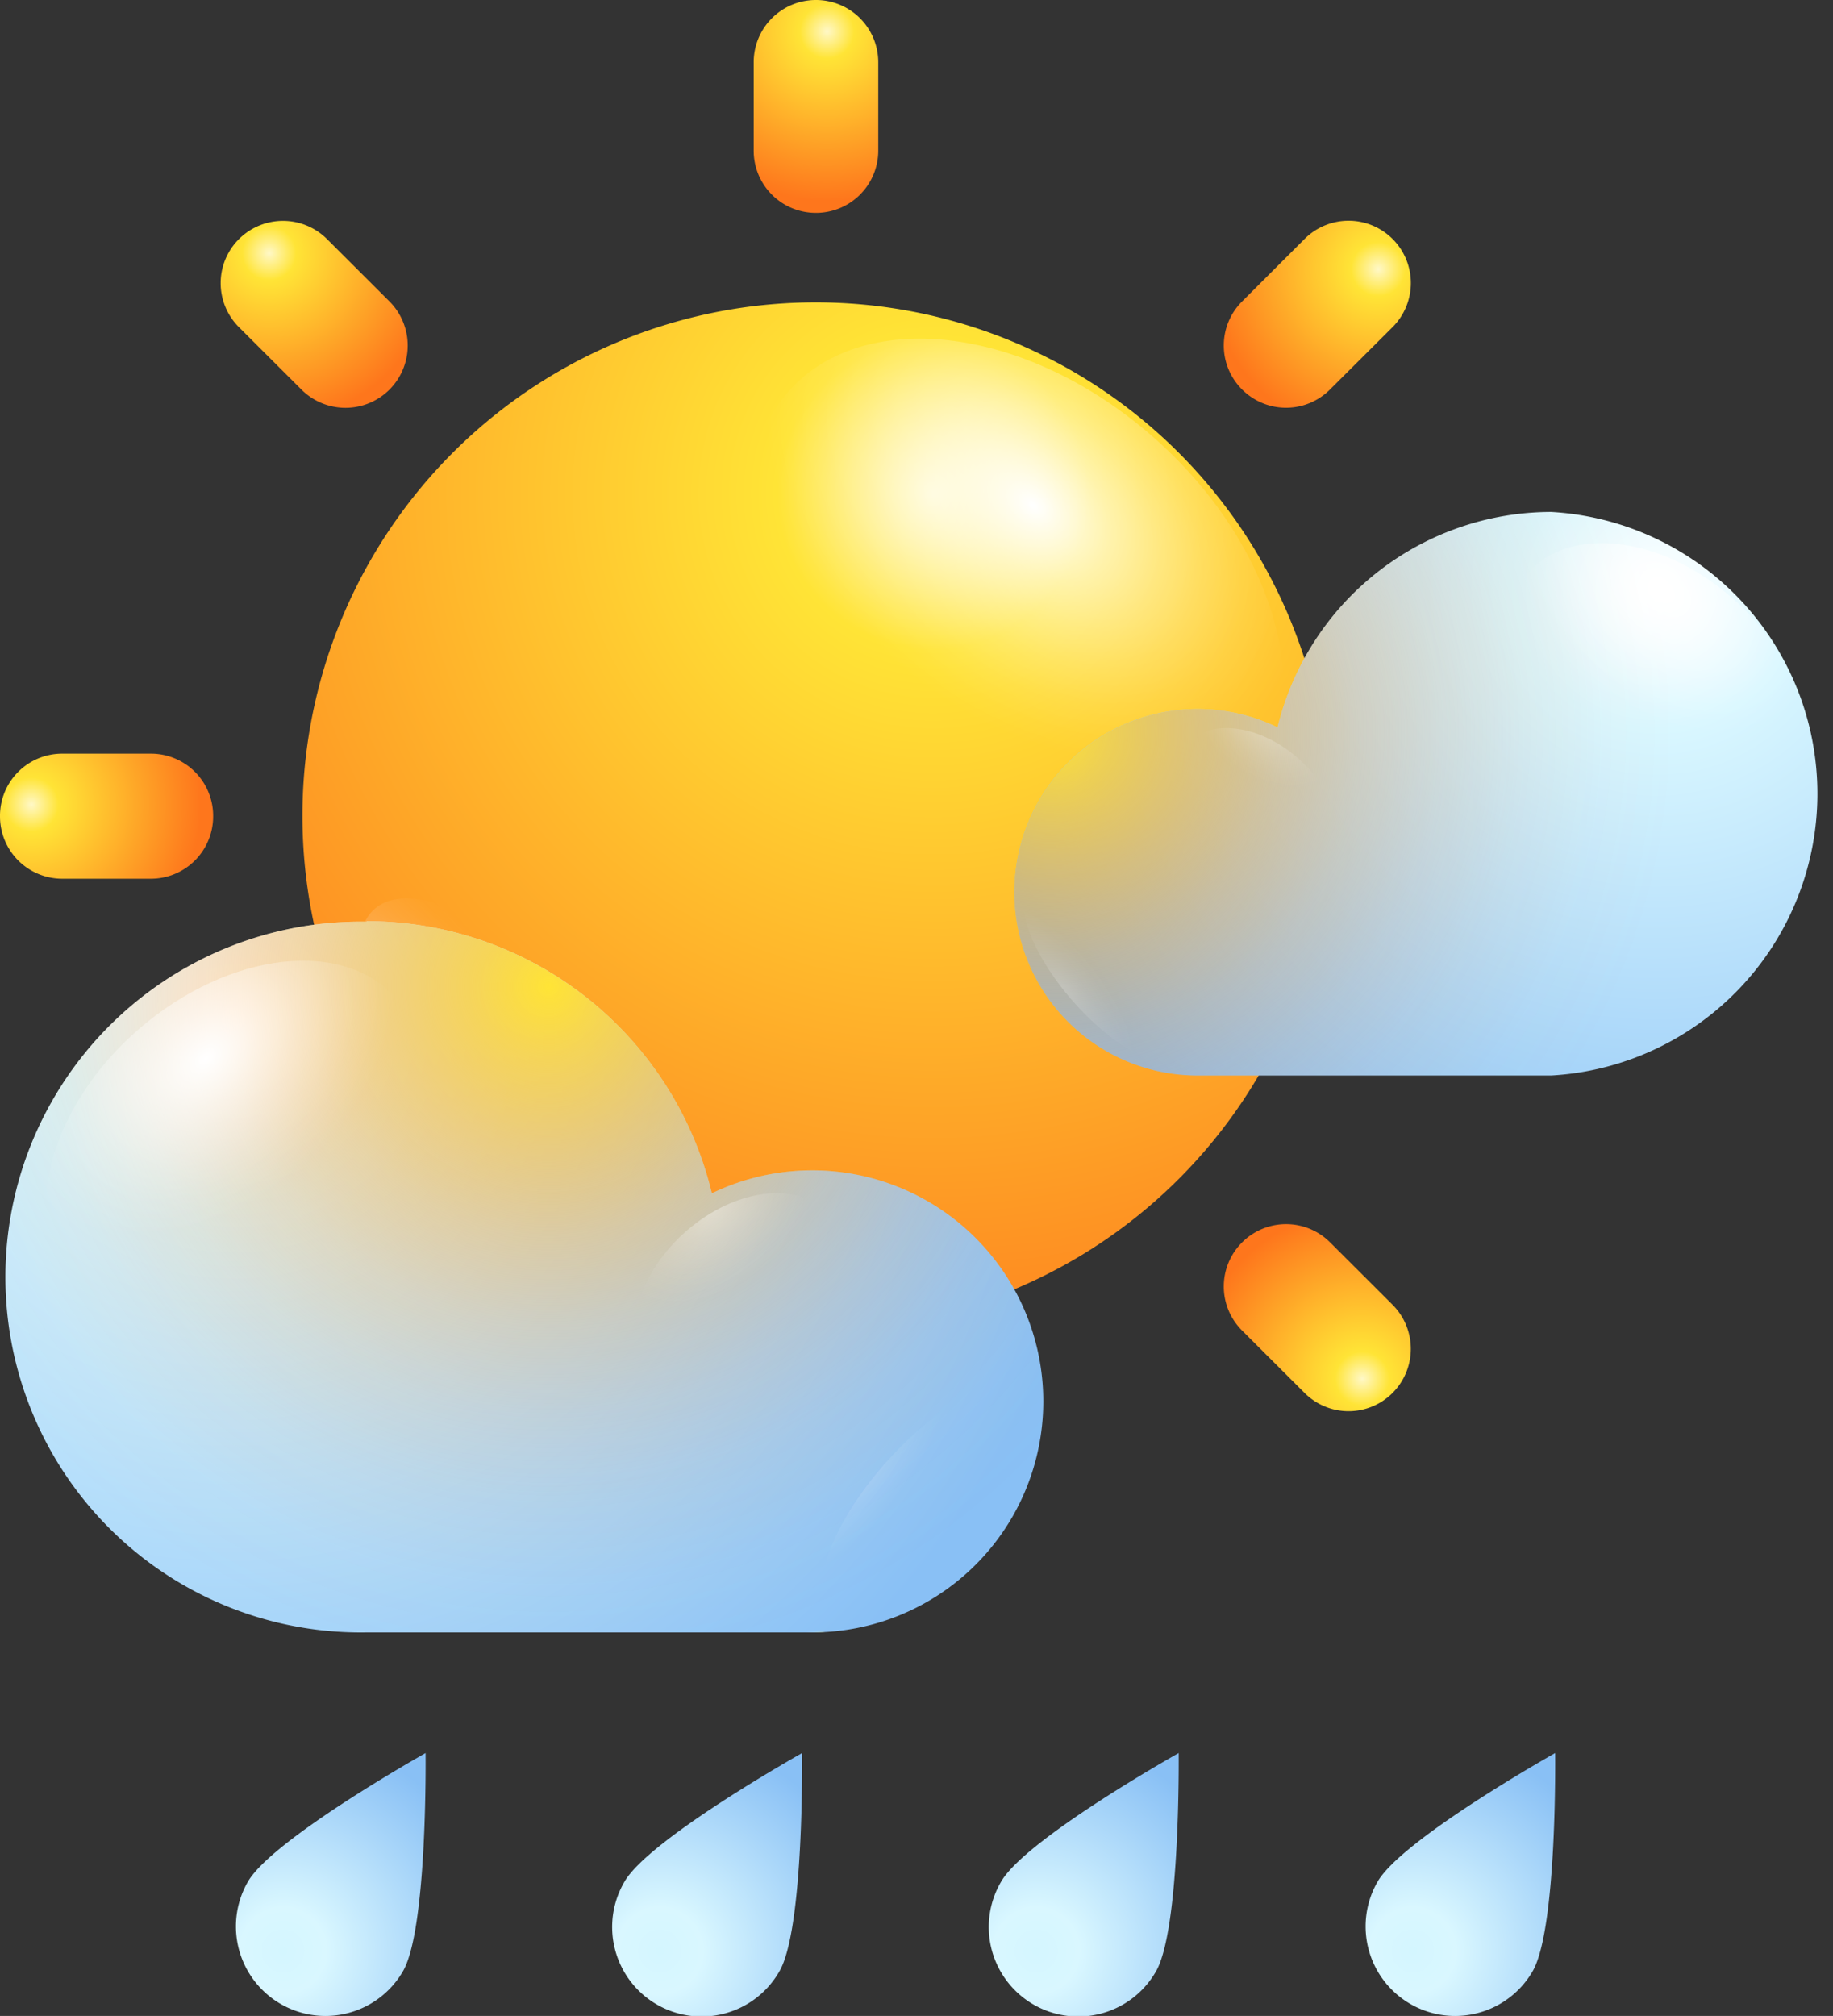 <svg xmlns="http://www.w3.org/2000/svg" xmlns:xlink="http://www.w3.org/1999/xlink" viewBox="0 0 181.89 200"><rect x="0" y="0" width="181.89" height="200" fill="#333333" stroke="none"/><defs><style>.cls-1{isolation:isolate;}.cls-2{fill:url(#radial-gradient);}.cls-15,.cls-16,.cls-17,.cls-20,.cls-21,.cls-22,.cls-24,.cls-26,.cls-28,.cls-3,.cls-30,.cls-4{mix-blend-mode:overlay;}.cls-3{fill:url(#radial-gradient-2);}.cls-16,.cls-21,.cls-4{opacity:0.4;}.cls-4{fill:url(#Degradado_sin_nombre_34);}.cls-5{fill:url(#radial-gradient-3);}.cls-6{fill:url(#radial-gradient-4);}.cls-7{fill:url(#radial-gradient-5);}.cls-8{fill:url(#radial-gradient-6);}.cls-9{fill:url(#radial-gradient-7);}.cls-10{fill:url(#radial-gradient-8);}.cls-11{fill:url(#radial-gradient-9);}.cls-12{fill:url(#radial-gradient-10);}.cls-13{fill:url(#radial-gradient-11);}.cls-14{fill:url(#radial-gradient-12);}.cls-15{fill:url(#radial-gradient-13);}.cls-16{fill:url(#radial-gradient-14);}.cls-17,.cls-22{opacity:0.2;}.cls-17{fill:url(#Degradado_sin_nombre_34-2);}.cls-18{fill:url(#radial-gradient-15);}.cls-19{fill:url(#radial-gradient-16);}.cls-20{fill:url(#radial-gradient-17);}.cls-21{fill:url(#radial-gradient-18);}.cls-22{fill:url(#Degradado_sin_nombre_34-3);}.cls-23{fill:url(#radial-gradient-19);}.cls-24{fill:url(#radial-gradient-20);}.cls-25{fill:url(#radial-gradient-21);}.cls-26{fill:url(#radial-gradient-22);}.cls-27{fill:url(#radial-gradient-23);}.cls-28{fill:url(#radial-gradient-24);}.cls-29{fill:url(#radial-gradient-25);}.cls-30{fill:url(#radial-gradient-26);}</style><radialGradient id="radial-gradient" cx="-78.77" cy="49.01" r="96.7" gradientTransform="matrix(-1, 0, 0, 1, 25.67, 0)" gradientUnits="userSpaceOnUse"><stop offset="0" stop-color="#fff8c7"/><stop offset="0.16" stop-color="#ffe436"/><stop offset="1" stop-color="#fe761c"/></radialGradient><radialGradient id="radial-gradient-2" cx="1130.36" cy="-1818.54" r="14.52" gradientTransform="matrix(-0.84, 1.15, -1.62, -1.31, -1882.16, -3632.05)" gradientUnits="userSpaceOnUse"><stop offset="0" stop-color="#fff"/><stop offset="0.1" stop-color="#fff" stop-opacity="0.85"/><stop offset="0.29" stop-color="#fff" stop-opacity="0.59"/><stop offset="0.47" stop-color="#fff" stop-opacity="0.38"/><stop offset="0.63" stop-color="#fff" stop-opacity="0.22"/><stop offset="0.78" stop-color="#fff" stop-opacity="0.1"/><stop offset="0.91" stop-color="#fff" stop-opacity="0.03"/><stop offset="1" stop-color="#fff" stop-opacity="0"/></radialGradient><radialGradient id="Degradado_sin_nombre_34" cx="-2920.48" cy="2953.89" r="14.01" gradientTransform="matrix(-1.17, -1.1, 0.22, -0.73, -4013.51, -955.63)" xlink:href="#radial-gradient-2"/><radialGradient id="radial-gradient-3" cx="93.92" cy="3.12" r="16.83" gradientTransform="matrix(1, 0, 0, 1, 0, 0)" xlink:href="#radial-gradient"/><radialGradient id="radial-gradient-4" cx="509.71" cy="-233.27" r="16.83" gradientTransform="translate(-156.91 550.48) rotate(-45)" xlink:href="#radial-gradient"/><radialGradient id="radial-gradient-5" cx="970.78" cy="-106.61" r="16.83" gradientTransform="translate(121.58 1050.6) rotate(-90)" xlink:href="#radial-gradient"/><radialGradient id="radial-gradient-6" cx="1207.33" cy="309.18" r="16.83" gradientTransform="translate(672.06 1207.51) rotate(-135)" xlink:href="#radial-gradient"/><radialGradient id="radial-gradient-7" cx="1080.5" cy="770.25" r="16.83" gradientTransform="translate(1172.18 929.03) rotate(180)" xlink:href="#radial-gradient"/><radialGradient id="radial-gradient-8" cx="664.88" cy="1006.81" r="16.83" gradientTransform="translate(1329.09 378.55) rotate(135)" xlink:href="#radial-gradient"/><radialGradient id="radial-gradient-9" cx="203.64" cy="879.98" r="16.83" gradientTransform="translate(1050.61 -121.57) rotate(90)" xlink:href="#radial-gradient"/><radialGradient id="radial-gradient-10" cx="-32.75" cy="464.36" r="16.83" gradientTransform="translate(500.13 -278.49) rotate(45)" xlink:href="#radial-gradient"/><radialGradient id="radial-gradient-11" cx="1450.17" cy="101.07" r="87.52" gradientTransform="matrix(-1, 0, 0, 1, 1485.19, 0)" gradientUnits="userSpaceOnUse"><stop offset="0" stop-color="#fff"/><stop offset="0.2" stop-color="#d9f7ff"/><stop offset="1" stop-color="#89c0f5"/></radialGradient><radialGradient id="radial-gradient-12" cx="66.33" cy="97.89" r="87.57" gradientUnits="userSpaceOnUse"><stop offset="0" stop-color="#ffe436"/><stop offset="0.08" stop-color="#ffcf31" stop-opacity="0.81"/><stop offset="0.18" stop-color="#ffb72b" stop-opacity="0.6"/><stop offset="0.28" stop-color="#fea327" stop-opacity="0.41"/><stop offset="0.38" stop-color="#fe9323" stop-opacity="0.26"/><stop offset="0.48" stop-color="#fe8620" stop-opacity="0.15"/><stop offset="0.58" stop-color="#fe7d1e" stop-opacity="0.07"/><stop offset="0.68" stop-color="#fe781c" stop-opacity="0.02"/><stop offset="0.77" stop-color="#fe761c" stop-opacity="0"/></radialGradient><radialGradient id="radial-gradient-13" cx="568.66" cy="-2353.55" r="10.27" gradientTransform="matrix(0.84, 1.15, 1.62, -1.31, 3367.35, -3632.05)" xlink:href="#radial-gradient-2"/><radialGradient id="radial-gradient-14" cx="598.98" cy="-2338.34" r="5.64" gradientTransform="matrix(0.84, 1.15, 1.62, -1.31, 3367.35, -3632.05)" xlink:href="#radial-gradient-2"/><radialGradient id="Degradado_sin_nombre_34-2" cx="1549.54" cy="197.48" r="5.9" gradientTransform="matrix(-0.71, -0.46, -1.4, 1.83, 1473.6, 497.51)" xlink:href="#radial-gradient-2"/><radialGradient id="radial-gradient-15" cx="-715.1" cy="58.47" r="69.41" gradientTransform="translate(891.36)" xlink:href="#radial-gradient-11"/><radialGradient id="radial-gradient-16" cx="116.02" cy="72.69" r="80.72" xlink:href="#radial-gradient-12"/><radialGradient id="radial-gradient-17" cx="1501.4" cy="-1499.42" r="8.14" gradientTransform="matrix(-0.84, 1.15, -1.62, -1.31, -990.8, -3632.05)" xlink:href="#radial-gradient-2"/><radialGradient id="radial-gradient-18" cx="1525.44" cy="-1487.36" r="4.48" gradientTransform="matrix(-0.84, 1.15, -1.62, -1.31, -990.8, -3632.05)" xlink:href="#radial-gradient-2"/><radialGradient id="Degradado_sin_nombre_34-3" cx="-919.87" cy="-322.99" r="4.68" gradientTransform="matrix(0.71, -0.46, 1.4, 1.83, 1222.71, 266.26)" xlink:href="#radial-gradient-2"/><radialGradient id="radial-gradient-19" cx="-199.41" cy="120.14" r="21.37" gradientTransform="translate(272.71 189.2) rotate(30)" gradientUnits="userSpaceOnUse"><stop offset="0" stop-color="#d4f6ff"/><stop offset="0.2" stop-color="#d9f7ff"/><stop offset="1" stop-color="#89c0f5"/></radialGradient><radialGradient id="radial-gradient-20" cx="1300.77" cy="-1714.09" r="3.35" gradientTransform="matrix(-1.3, 0.58, -0.75, -1.95, 459.08, -3897.13)" xlink:href="#radial-gradient-2"/><radialGradient id="radial-gradient-21" cx="-167.05" cy="101.46" r="21.37" xlink:href="#radial-gradient-19"/><radialGradient id="radial-gradient-22" cx="1276.28" cy="-1721.38" r="3.35" gradientTransform="matrix(-1.3, 0.58, -0.75, -1.95, 459.08, -3897.13)" xlink:href="#radial-gradient-2"/><radialGradient id="radial-gradient-23" cx="-134.69" cy="82.77" r="21.37" xlink:href="#radial-gradient-19"/><radialGradient id="radial-gradient-24" cx="1251.78" cy="-1728.67" r="3.35" gradientTransform="matrix(-1.3, 0.58, -0.75, -1.95, 459.08, -3897.13)" xlink:href="#radial-gradient-2"/><radialGradient id="radial-gradient-25" cx="-102.33" cy="64.09" r="21.37" xlink:href="#radial-gradient-19"/><radialGradient id="radial-gradient-26" cx="1227.29" cy="-1735.96" r="3.35" gradientTransform="matrix(-1.3, 0.58, -0.75, -1.95, 459.08, -3897.13)" xlink:href="#radial-gradient-2"/></defs><g class="cls-1"><g id="Rain3"><path class="cls-2" d="M41.86,80.94A50.94,50.94,0,1,0,92.8,30,50.93,50.93,0,0,0,41.86,80.94Z" transform="translate(-11.85)"/><path class="cls-3" d="M100.56,75.7c-13-10.53-18-26.54-11.32-35.79s22.7-8.21,35.68,2.3S143,68.77,136.23,78,113.53,86.22,100.56,75.7Z" transform="translate(-11.85)"/><path class="cls-4" d="M47.77,92.2c1.72-5.63,10.46-3.3,19.52,5.22s15,20,13.31,25.62-10.45,3.3-19.52-5.22S46.06,97.83,47.77,92.2Z" transform="translate(-11.85)"/><path class="cls-5" d="M99,14.94a6.18,6.18,0,0,1-6.18,6.18h0a6.17,6.17,0,0,1-6.18-6.18V6.18A6.17,6.17,0,0,1,92.8,0h0A6.18,6.18,0,0,1,99,6.18Z" transform="translate(-11.85)"/><path class="cls-6" d="M50.5,29.91a6.19,6.19,0,0,1,0,8.74h0a6.18,6.18,0,0,1-8.74,0l-6.2-6.19a6.17,6.17,0,0,1,0-8.74h0a6.19,6.19,0,0,1,8.74,0Z" transform="translate(-11.85)"/><path class="cls-7" d="M26.8,74.77A6.17,6.17,0,0,1,33,81h0a6.18,6.18,0,0,1-6.17,6.18H18A6.18,6.18,0,0,1,11.85,81h0A6.17,6.17,0,0,1,18,74.77Z" transform="translate(-11.85)"/><path class="cls-8" d="M41.76,123.25a6.17,6.17,0,0,1,8.74,0h0a6.19,6.19,0,0,1,0,8.74l-6.2,6.19a6.18,6.18,0,0,1-8.74,0h0a6.18,6.18,0,0,1,0-8.74Z" transform="translate(-11.85)"/><path class="cls-9" d="M86.62,147a6.17,6.17,0,0,1,6.18-6.18h0A6.18,6.18,0,0,1,99,147v8.76a6.19,6.19,0,0,1-6.18,6.19h0a6.18,6.18,0,0,1-6.18-6.19Z" transform="translate(-11.85)"/><path class="cls-10" d="M135.1,132a6.17,6.17,0,0,1,0-8.74h0a6.17,6.17,0,0,1,8.74,0l6.2,6.19a6.19,6.19,0,0,1,0,8.74h0a6.17,6.17,0,0,1-8.74,0Z" transform="translate(-11.85)"/><path class="cls-11" d="M158.8,87.12a6.18,6.18,0,0,1-6.18-6.18h0a6.18,6.18,0,0,1,6.18-6.17h8.77a6.18,6.18,0,0,1,6.18,6.17h0a6.18,6.18,0,0,1-6.18,6.18Z" transform="translate(-11.85)"/><path class="cls-12" d="M143.83,38.64a6.16,6.16,0,0,1-8.73,0h0a6.16,6.16,0,0,1,0-8.73l6.2-6.2a6.18,6.18,0,0,1,8.74,0h0a6.18,6.18,0,0,1,0,8.74Z" transform="translate(-11.85)"/><path class="cls-13" d="M48.24,91.39a35.26,35.26,0,0,1,34.25,27,22.92,22.92,0,1,1,10,43.56H48.24a35.26,35.26,0,1,1,0-70.51Z" transform="translate(-11.85)"/><path class="cls-14" d="M48.24,91.39a35.26,35.26,0,0,1,34.25,27,22.92,22.92,0,1,1,10,43.56H48.24a35.26,35.26,0,1,1,0-70.51Z" transform="translate(-11.85)"/><path class="cls-15" d="M43.72,125.08c9.18-7.45,12.76-18.78,8-25.32S35.66,94,26.48,101.38s-12.76,18.8-8,25.33S34.54,132.52,43.72,125.08Z" transform="translate(-11.85)"/><path class="cls-16" d="M89.91,134.75c5-4.09,7-10.32,4.4-13.92s-8.83-3.19-13.88.9-7,10.33-4.4,13.92S84.86,138.84,89.91,134.75Z" transform="translate(-11.85)"/><path class="cls-17" d="M101.1,143.67c5.55-5.61,11.28-7.81,12.8-4.91s-1.74,9.81-7.29,15.42-11.28,7.81-12.8,4.9S95.55,149.28,101.1,143.67Z" transform="translate(-11.85)"/><path class="cls-18" d="M165.78,50.79a28,28,0,0,0-27.16,21.37,18.18,18.18,0,1,0-7.91,34.54h35.07a28,28,0,0,0,0-55.91Z" transform="translate(-11.85)"/><path class="cls-19" d="M165.78,50.79a28,28,0,0,0-27.16,21.37,18.18,18.18,0,1,0-7.91,34.54h35.07a28,28,0,0,0,0-55.91Z" transform="translate(-11.85)"/><path class="cls-20" d="M169.36,77.51c-7.28-5.91-10.12-14.9-6.35-20.09s12.74-4.6,20,1.29,10.12,14.91,6.35,20.09S176.64,83.41,169.36,77.51Z" transform="translate(-11.85)"/><path class="cls-21" d="M132.73,85.17c-4-3.24-5.56-8.18-3.49-11s7-2.54,11,.71,5.56,8.19,3.49,11S136.73,88.42,132.73,85.17Z" transform="translate(-11.85)"/><path class="cls-22" d="M123.86,92.25c-4.41-4.45-9-6.2-10.16-3.89s1.38,7.77,5.78,12.22,9,6.19,10.16,3.89S128.26,96.7,123.86,92.25Z" transform="translate(-11.85)"/><path class="cls-23" d="M51.84,195.56a8.88,8.88,0,0,1-15.39-8.88c2.46-4.25,17.63-12.76,17.63-12.76S54.29,191.31,51.84,195.56Z" transform="translate(-11.85)"/><path class="cls-24" d="M36.71,194.08c-1.37-3.59-.54-7.38,1.87-8.45s5.48,1,6.86,4.57.54,7.39-1.87,8.46S38.09,197.68,36.71,194.08Z" transform="translate(-11.85)"/><path class="cls-25" d="M89.2,195.56a8.88,8.88,0,1,1-15.38-8.88c2.45-4.25,17.62-12.76,17.62-12.76S91.66,191.31,89.2,195.56Z" transform="translate(-11.85)"/><path class="cls-26" d="M74.08,194.08c-1.38-3.59-.54-7.38,1.87-8.45s5.48,1,6.86,4.57.54,7.39-1.87,8.46S75.46,197.68,74.08,194.08Z" transform="translate(-11.85)"/><path class="cls-27" d="M126.57,195.56a8.88,8.88,0,1,1-15.38-8.88c2.45-4.25,17.62-12.76,17.62-12.76S129,191.31,126.57,195.56Z" transform="translate(-11.85)"/><path class="cls-28" d="M111.45,194.08c-1.38-3.59-.55-7.38,1.87-8.45s5.48,1,6.85,4.57.54,7.39-1.87,8.46S112.82,197.68,111.45,194.08Z" transform="translate(-11.85)"/><path class="cls-29" d="M163.94,195.56a8.88,8.88,0,0,1-15.39-8.88c2.46-4.25,17.62-12.76,17.62-12.76S166.39,191.31,163.94,195.56Z" transform="translate(-11.85)"/><path class="cls-30" d="M148.81,194.08c-1.37-3.59-.54-7.38,1.87-8.45s5.48,1,6.86,4.57.54,7.39-1.87,8.46S150.19,197.68,148.81,194.08Z" transform="translate(-11.85)"/></g></g></svg>